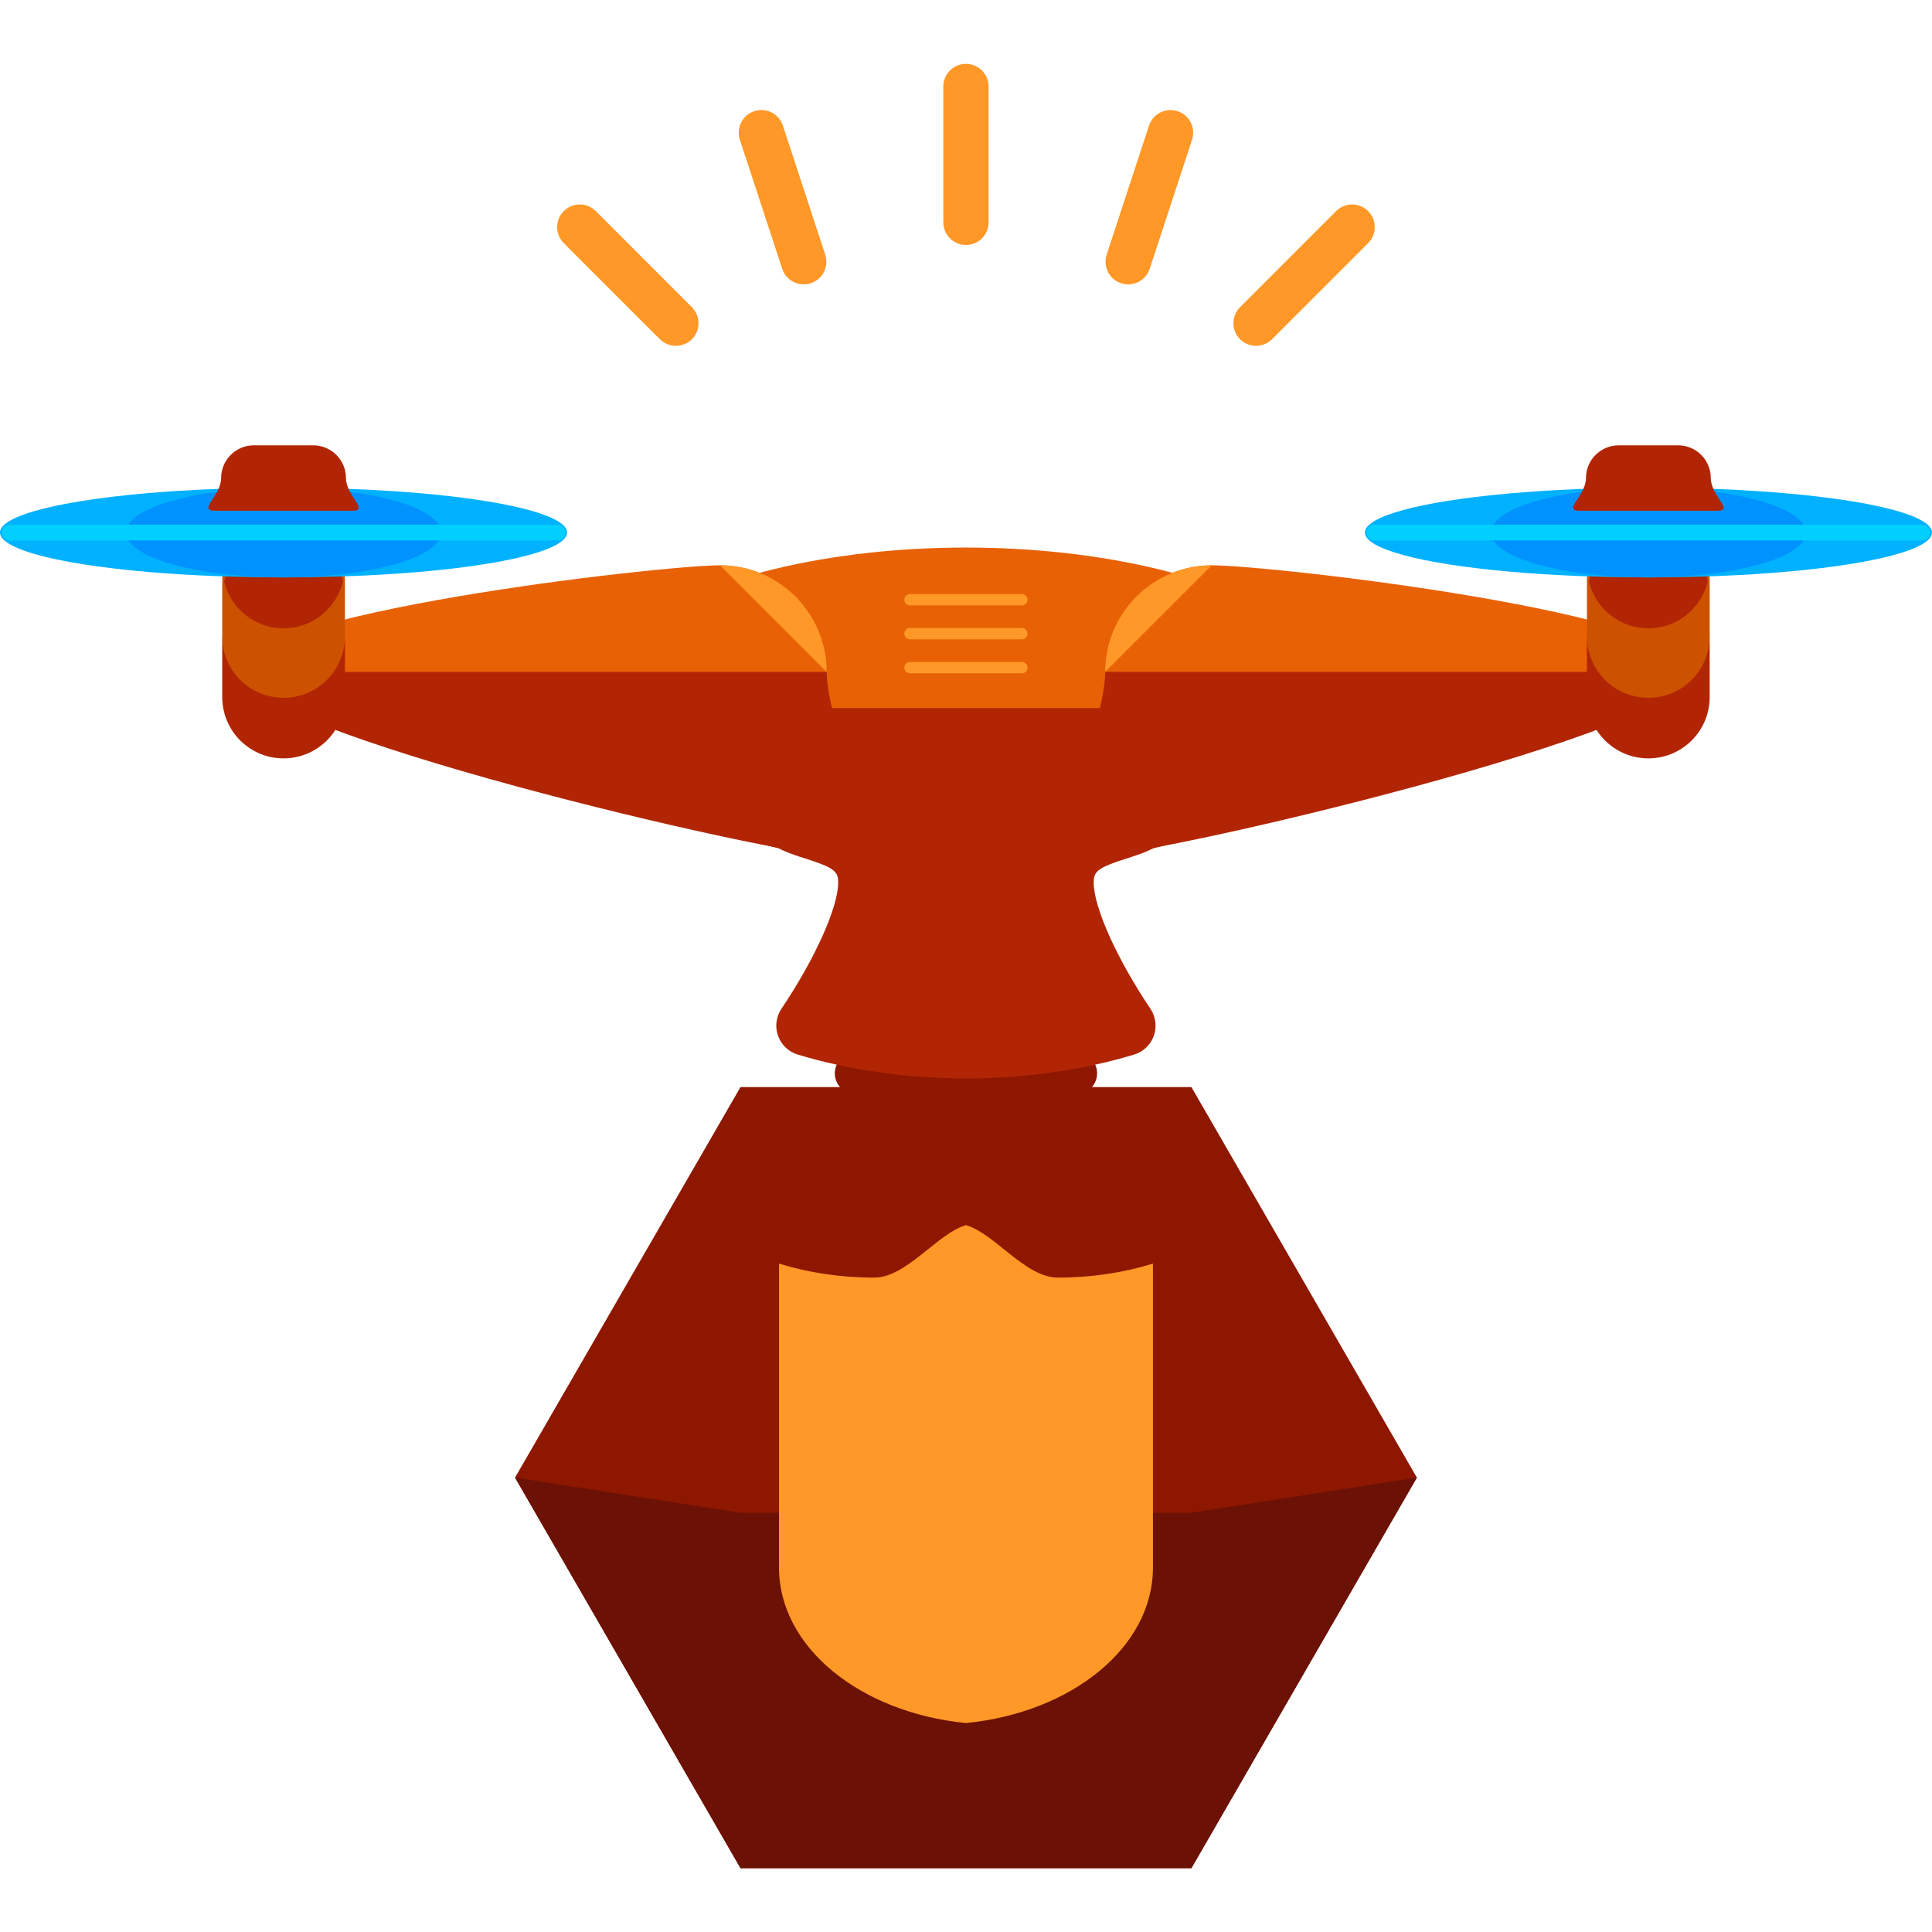 <?xml version="1.0" encoding="iso-8859-1"?>
<!-- Generator: Adobe Illustrator 19.0.0, SVG Export Plug-In . SVG Version: 6.00 Build 0)  -->
<svg version="1.1" id="Layer_1" xmlns="http://www.w3.org/2000/svg" xmlns:xlink="http://www.w3.org/1999/xlink" x="0px" y="0px"
	 viewBox="0 0 504.147 504.147" style="enable-background:new 0 0 504.147 504.147;" xml:space="preserve">
<polygon style="fill:#8E1700;" points="193.229,487.483 134.396,385.571 193.229,283.668 310.894,283.668 369.727,385.571 
	310.894,487.483 "/>
<polygon style="fill:#6B1105;" points="193.229,487.483 134.396,385.571 193.229,394.756 310.894,394.756 369.727,385.571 
	310.894,487.483 "/>
<path style="fill:#8E1700;" d="M277.984,263.991h-51.846c-1.804,4.017-4.356,8.586-7.373,13.044
	c-0.969,1.449-1.189,3.245-0.614,4.876c0.583,1.631,1.906,2.875,3.552,3.387c9.295,2.812,19.787,4.293,30.358,4.293
	c10.555,0,21.063-1.481,30.358-4.293c1.654-0.504,2.97-1.757,3.553-3.387c0.575-1.631,0.347-3.434-0.614-4.876
	C282.34,272.577,279.788,268,277.984,263.991z"/>
<ellipse style="fill:#E86105;" cx="252.062" cy="184.773" rx="100.061" ry="41.889"/>
<path style="fill:#B22504;" d="M352.122,184.773c0,23.142-44.804,41.889-100.061,41.889s-100.061-18.755-100.061-41.889"/>
<path style="fill:#E86105;" d="M215.725,175.328c0,15.368-12.446,27.829-27.813,27.829c-15.36,0-125.629-12.461-125.629-27.829
	c0-15.352,110.269-27.813,125.629-27.813C203.28,147.515,215.725,159.976,215.725,175.328z"/>
<path style="fill:#FF9827;" d="M187.904,147.515c15.368,0,27.813,12.461,27.813,27.813"/>
<g>
	<path style="fill:#B22504;" d="M215.725,175.328c0,15.368,17.904,48.065,2.536,48.065S62.275,190.704,62.275,175.328"/>
	<path style="fill:#B22504;" d="M90.01,181.866c0,8.862-7.176,16.03-16.022,16.03l0,0c-8.862,0-15.998-7.168-15.998-16.03V167.53
		c0-8.846,7.136-16.014,15.998-16.014l0,0c8.846,0,16.022,7.168,16.022,16.014V181.866z"/>
</g>
<path style="fill:#CC5200;" d="M90.01,166.065c0,8.846-7.176,16.014-16.022,16.014l0,0c-8.862,0-15.998-7.168-15.998-16.014v-14.336
	c0-8.846,7.136-16.03,15.998-16.03l0,0c8.846,0,16.022,7.184,16.022,16.03V166.065z"/>
<path style="fill:#B22504;" d="M58.478,151.729c1.694,7.018,7.987,12.233,15.51,12.233c7.538,0,13.816-5.215,15.518-12.233
	c-1.701-7.003-7.979-12.233-15.518-12.233C66.465,139.496,60.172,144.727,58.478,151.729z"/>
<ellipse style="fill:#00B1FF;" cx="73.98" cy="138.961" rx="73.98" ry="11.705"/>
<ellipse style="fill:#0092FF;" cx="73.988" cy="138.961" rx="41.102" ry="11.705"/>
<path style="fill:#00CFFF;" d="M147.495,138.976c0,1.142-0.906,2.048-2.056,2.048H2.521c-1.126,0-2.032-0.906-2.032-2.048l0,0
	c0-1.142,0.906-2.064,2.032-2.064h142.919C146.582,136.913,147.495,137.834,147.495,138.976L147.495,138.976z"/>
<path style="fill:#B22504;" d="M90.277,124.759c0,4.695,6.294,8.523,1.56,8.523H56.123c-4.71,0,1.575-3.828,1.575-8.523l0,0
	c0-4.742,3.836-8.554,8.539-8.554h15.486C86.433,116.204,90.277,120.017,90.277,124.759L90.277,124.759z"/>
<path style="fill:#E86105;" d="M288.398,175.328c0,15.368,12.446,27.829,27.829,27.829c15.344,0,125.605-12.461,125.605-27.829
	c0-15.352-110.261-27.813-125.605-27.813C300.843,147.515,288.398,159.976,288.398,175.328z"/>
<path style="fill:#FF9827;" d="M316.227,147.515c-15.384,0-27.829,12.461-27.829,27.813"/>
<g>
	<path style="fill:#B22504;" d="M288.398,175.328c0,15.368-17.904,48.065-2.536,48.065s155.979-32.689,155.979-48.065"/>
	<path style="fill:#B22504;" d="M414.106,181.866c0,8.862,7.184,16.03,16.03,16.03l0,0c8.854,0,15.998-7.168,15.998-16.03V167.53
		c0-8.846-7.144-16.014-15.998-16.014l0,0c-8.846,0-16.03,7.168-16.03,16.014V181.866z"/>
</g>
<path style="fill:#CC5200;" d="M414.106,166.065c0,8.846,7.184,16.014,16.03,16.014l0,0c8.854,0,15.998-7.168,15.998-16.014v-14.336
	c0-8.846-7.144-16.03-15.998-16.03l0,0c-8.846,0-16.03,7.184-16.03,16.03V166.065z"/>
<path style="fill:#B22504;" d="M445.645,151.729c-1.694,7.018-7.979,12.233-15.51,12.233c-7.538,0-13.8-5.215-15.525-12.233
	c1.725-7.003,7.987-12.233,15.525-12.233C437.665,139.496,443.951,144.727,445.645,151.729z"/>
<ellipse style="fill:#00B1FF;" cx="430.159" cy="138.961" rx="73.988" ry="11.705"/>
<ellipse style="fill:#0092FF;" cx="430.159" cy="138.961" rx="41.102" ry="11.705"/>
<path style="fill:#00CFFF;" d="M356.628,138.976c0,1.142,0.906,2.048,2.048,2.048h142.927c1.126,0,2.048-0.906,2.048-2.048l0,0
	c0-1.142-0.922-2.064-2.048-2.064H358.676C357.541,136.913,356.628,137.834,356.628,138.976L356.628,138.976z"/>
<g>
	<path style="fill:#B22504;" d="M413.846,124.759c0,4.695-6.294,8.523-1.568,8.523H448c4.71,0-1.575-3.828-1.575-8.523l0,0
		c0-4.742-3.82-8.554-8.546-8.554H422.4C417.69,116.204,413.846,120.017,413.846,124.759L413.846,124.759z"/>
	<path style="fill:#B22504;" d="M299.402,188.837h-15.265c-2.316,0-4.521,1.032-6.018,2.796c-2.135,2.521-11.902,6.262-26.065,6.262
		c-14.171,0-23.914-3.742-26.049-6.262c-1.504-1.772-3.71-2.796-6.026-2.796h-15.258c-4.356,0-7.877,3.521-7.877,7.877v16.14
		c0,2.001,0.772,3.938,2.135,5.404c3.009,3.182,7.168,4.506,11.201,5.782c7.704,2.434,8.539,3.434,8.539,6.294
		c0,6.412-6.081,19.952-14.816,32.91c-1.386,2.08-1.725,4.695-0.874,7.05c0.835,2.355,2.741,4.167,5.136,4.892
		c13.438,4.064,28.617,6.215,43.89,6.215c15.273,0,30.46-2.15,43.89-6.215c2.402-0.725,4.293-2.536,5.144-4.892
		c0.835-2.355,0.496-4.97-0.882-7.05c-8.72-12.958-14.809-26.49-14.809-32.91c0-2.859,0.835-3.86,8.523-6.294
		c4.033-1.276,8.192-2.599,11.209-5.782c1.371-1.465,2.135-3.403,2.135-5.404v-16.14
		C307.279,192.358,303.75,188.837,299.402,188.837z"/>
</g>
<g>
	<path style="fill:#FF9827;" d="M268.138,156.495c0,0.819-0.662,1.481-1.481,1.481h-29.2c-0.819,0-1.481-0.662-1.481-1.481l0,0
		c0-0.819,0.662-1.481,1.481-1.481h29.2C267.477,155.022,268.138,155.683,268.138,156.495L268.138,156.495z"/>
	<path style="fill:#FF9827;" d="M268.138,165.356c0,0.819-0.662,1.481-1.481,1.481h-29.2c-0.819,0-1.481-0.662-1.481-1.481l0,0
		c0-0.819,0.662-1.481,1.481-1.481h29.2C267.477,163.883,268.138,164.545,268.138,165.356L268.138,165.356z"/>
	<path style="fill:#FF9827;" d="M268.138,174.218c0,0.819-0.662,1.481-1.481,1.481h-29.2c-0.819,0-1.481-0.662-1.481-1.481l0,0
		c0-0.819,0.662-1.481,1.481-1.481h29.2C267.477,172.745,268.138,173.407,268.138,174.218L268.138,174.218z"/>
	<path style="fill:#FF9827;" d="M257.969,58.017c0,3.261-2.647,5.908-5.908,5.908l0,0c-3.261,0-5.908-2.647-5.908-5.908V22.571
		c0-3.261,2.647-5.908,5.908-5.908l0,0c3.261,0,5.908,2.647,5.908,5.908V58.017z"/>
	<path style="fill:#FF9827;" d="M180.539,80.159c2.308,2.308,2.308,6.065,0,8.365l0,0c-2.308,2.308-6.049,2.292-8.357-0.016
		l-25.064-25.064c-2.308-2.308-2.308-6.049,0-8.357l0,0c2.308-2.308,6.049-2.308,8.357,0L180.539,80.159z"/>
	<path style="fill:#FF9827;" d="M215.339,66.454c1.016,3.096-0.662,6.443-3.773,7.459l0,0c-3.096,1.016-6.428-0.677-7.459-3.781
		l-11.043-33.666c-1.016-3.111,0.662-6.443,3.773-7.459l0,0c3.111-1.016,6.428,0.662,7.459,3.773L215.339,66.454z"/>
	<path style="fill:#FF9827;" d="M323.584,80.159c-2.308,2.308-2.308,6.065,0,8.365l0,0c2.308,2.308,6.049,2.292,8.357-0.016
		l25.064-25.064c2.308-2.308,2.308-6.049,0-8.357l0,0c-2.308-2.308-6.049-2.308-8.357,0L323.584,80.159z"/>
	<path style="fill:#FF9827;" d="M288.784,66.454c-1.016,3.096,0.662,6.443,3.773,7.459l0,0c3.096,1.016,6.428-0.677,7.459-3.781
		l11.043-33.658c1.016-3.111-0.662-6.443-3.773-7.459l0,0c-3.111-1.016-6.428,0.662-7.459,3.773L288.784,66.454z"/>
	<path style="fill:#FF9827;" d="M276.015,333.387c-8.436,0-16.447-11.477-23.843-13.651v-0.055l-0.102,0.032
		c-0.039-0.016-0.087-0.016-0.118-0.032v0.055c-7.389,2.174-15.399,13.651-23.828,13.651c-8.799,0-17.203-1.292-24.844-3.655v3.663
		v71.995v3.663c0,20.819,21.213,37.817,48.679,40.558v0.039c0.032,0,0.079-0.016,0.118-0.016l0.102,0.016v-0.039
		c27.459-2.749,48.679-19.747,48.679-40.558v-3.663v-71.995v-3.663C293.218,332.095,284.798,333.387,276.015,333.387z"/>
</g>
<g>
</g>
<g>
</g>
<g>
</g>
<g>
</g>
<g>
</g>
<g>
</g>
<g>
</g>
<g>
</g>
<g>
</g>
<g>
</g>
<g>
</g>
<g>
</g>
<g>
</g>
<g>
</g>
<g>
</g>
</svg>
